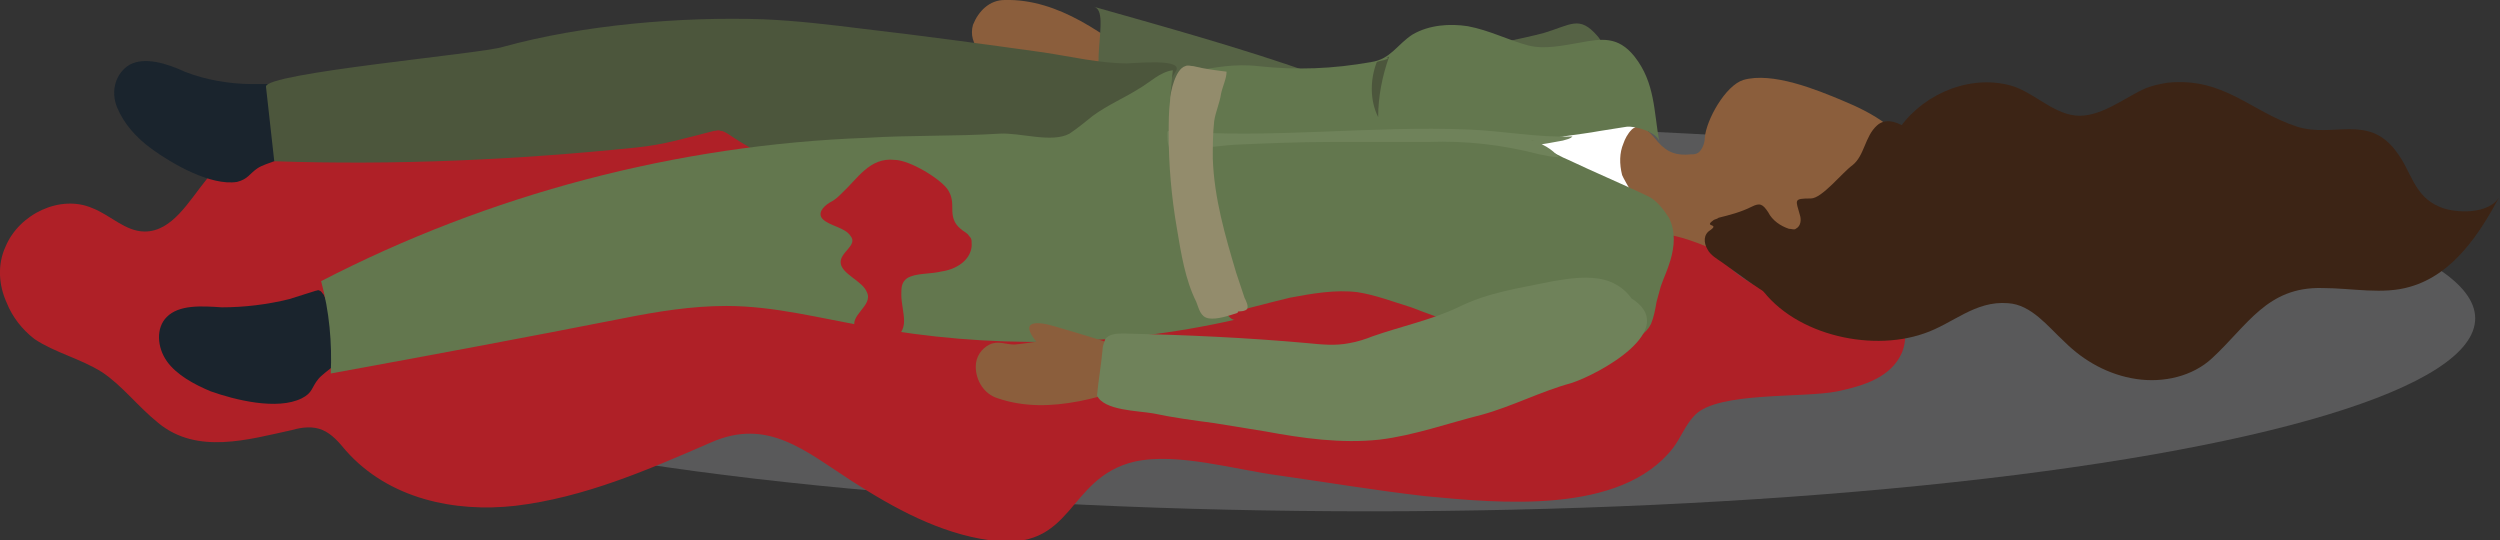 <?xml version="1.0" encoding="utf-8"?>
<!-- Generator: Adobe Illustrator 19.1.0, SVG Export Plug-In . SVG Version: 6.00 Build 0)  -->
<svg version="1.1" id="Layer_1" xmlns="http://www.w3.org/2000/svg" xmlns:xlink="http://www.w3.org/1999/xlink" x="0px" y="0px"
	 viewBox="0 0 181.4 39.2" enable-background="new 0 0 181.4 39.2" xml:space="preserve">
<rect x="0" y="0" width="181.4" height="39.2" fill="#333333" stroke="none"/>
<g>
	<defs>
		<rect id="SVGID_17_" x="-271" y="-293.9" width="233.8" height="493.7"/>
	</defs>
	<clipPath id="SVGID_2_">
		<use xlink:href="#SVGID_17_"  overflow="visible"/>
	</clipPath>
	<use xlink:href="#SVGID_17_"  overflow="visible" fill="none" stroke="#BCBEC0" stroke-miterlimit="10"/>
</g>
<g>
	<defs>
		<rect id="SVGID_28_" x="-69.2" y="-865.4" width="233.8" height="493.7"/>
	</defs>
	<clipPath id="SVGID_4_">
		<use xlink:href="#SVGID_28_"  overflow="visible"/>
	</clipPath>
	<g clip-path="url(#SVGID_4_)">
		<polygon fill="#C3D7DC" points="132.7,151.6 -70.1,151.6 -69.9,-502.5 -61,-509 -40.2,-527.3 165,-527.3 165.4,125.7 		"/>
		<g>
			<path fill="#0F2849" d="M1,29.4l-0.1-1.2h1.1L2,29.4v6.5H1V29.4z"/>
			<path fill="#0F2849" d="M3.4,29.4l-0.1-1.2h1.1l0.1,1.2v4.5H3.4V29.4z"/>
			<path fill="#0F2849" d="M9.8,28.7c0.3,0.3,0.4,0.8,0.4,1.5v3.6H9.2v-3.7c0-0.7-0.3-1.1-0.9-1.1H6.7v4.8H5.7v-5.2v-0.4h2.9
				C9.1,28.2,9.5,28.3,9.8,28.7z"/>
			<path fill="#0F2849" d="M11.3,28.2h1.1l0.5,4.8c1.5-0.2,2.3-1,2.2-2.4v-0.3c0-0.4-0.1-0.7-0.3-0.9S14.4,29,14,29l-0.5,0l0.1-0.8
				l0.6,0c0.6,0,1.1,0.2,1.4,0.6s0.6,0.8,0.6,1.4l0,0.3c0,1.2-0.3,2-1.1,2.6c-0.8,0.6-1.8,0.9-3.2,0.9L11.3,28.2z"/>
			<path fill="#0F2849" d="M21.5,33v0.8h-1.8H17V33h2.8v-3c0-0.4-0.1-0.6-0.2-0.8c-0.2-0.2-0.4-0.2-0.7-0.2H17v-0.8h2.1
				c0.5,0,1,0.2,1.3,0.5c0.3,0.3,0.5,0.8,0.5,1.4V33H21.5z"/>
			<path fill="#0F2849" d="M26.4,28.2v0.9l-1.9,4.7h-1.1l1.9-4.8h-3v-2.4h1v1.5H26.4z"/>
			<path fill="#0F2849" d="M29.3,31.1l0.2-0.7h0.9v3.4h-1.1V31.1z M32.7,30c0-0.4-0.1-0.6-0.2-0.8c-0.2-0.2-0.4-0.2-0.7-0.2h-2.5
				v-0.8h2.7c0.5,0,0.9,0.2,1.3,0.5c0.3,0.3,0.4,0.8,0.4,1.4v3.8h-1.1V30z"/>
			<path fill="#0F2849" d="M36.8,33.8l-0.2-1.2c-0.2,0.3-0.4,0.6-0.7,0.8s-0.6,0.4-1,0.5l-0.4-0.8c0.5-0.2,0.8-0.4,1.2-0.6
				c0.3-0.2,0.6-0.5,0.7-0.9v-1.8c0-0.3,0-0.5-0.1-0.6c-0.1-0.1-0.2-0.2-0.4-0.2l-0.6-0.1l0.1-0.8l1,0.1c0.4,0.1,0.7,0.2,0.9,0.5
				c0.2,0.2,0.3,0.6,0.3,1.1v1.9l0.3,2.1H36.8z"/>
			<path fill="#0F2849" d="M42.7,33.8l-2.1-3.2l-1,3.2h-1l1.1-3.4l0.3-0.7L39,28.2h1.1l0.8,1.4l0.8,1.3l0.3-0.9l0.5-1.7h1l-1.2,3.5
				l1.4,2.1H42.7z"/>
			<path fill="#0F2849" d="M47,30.2c0-0.5,0.1-0.9,0.3-1.2h-2.7v-0.8h4.5V29h-0.8c-0.1,0.3-0.2,0.7-0.2,1.2v3.6H47V30.2z"/>
			<path fill="#0F2849" d="M55.9,33.8l-2.1-3.2l-1,3.2h-1l1.1-3.4l0.3-0.7l-0.9-1.5h1.1l0.8,1.4l0.8,1.3l0.3-0.9l0.5-1.7h1l-1.2,3.5
				l1.4,2.1H55.9z"/>
			<path fill="#0F2849" d="M61.9,28.2v0.9L60,33.8h-1.1l1.9-4.8h-3v-2.4h1v1.5H61.9z"/>
			<path fill="#0F2849" d="M66.7,28.2v0.9l-1.9,4.7h-1.1l1.9-4.8h-3v-2.4h1v1.5H66.7z"/>
			<path fill="#0F2849" d="M74.1,28.2c0,1.3-0.1,2.4-0.2,3s-0.4,1.2-0.8,1.7c-0.4,0.4-1,0.7-1.9,0.9l-1.9,0.4l-0.1-0.8L71,33
				l-1.2-4.8h1.1l1.1,4.5c0.4-0.2,0.6-0.4,0.8-0.7c0.2-0.3,0.3-0.7,0.3-1.2c0-0.5,0.1-1.2,0.1-2.2v-0.4H74.1z"/>
			<path fill="#0F2849" d="M75.3,29.4l-0.1-1.2h1.1l0.1,1.2v4.5h-1.1V29.4z"/>
			<path fill="#0F2849" d="M80.5,31.4l1.4,2.4h-1.1h-3.4V33h3l-2.8-4.8h1.1l1.3,2.2l0.9-2.2h1.1L80.5,31.4z"/>
			<path fill="#0F2849" d="M83,33h1.8c0.5,0,0.8-0.1,1.1-0.4c0.3-0.3,0.4-0.7,0.4-1.3v-0.7c0-0.5-0.1-0.9-0.3-1.2
				c-0.2-0.3-0.5-0.4-1-0.4h-0.9l-0.2,1c0,0.2,0,0.3,0,0.4c0,0.2,0.1,0.4,0.2,0.5c0.1,0.1,0.3,0.2,0.6,0.2l-0.2,0.7
				c-0.5,0-0.9-0.2-1.1-0.4c-0.2-0.2-0.4-0.5-0.4-1c0-0.2,0-0.4,0.1-0.5l0.4-1.7h1.9c0.7,0,1.2,0.2,1.6,0.7c0.4,0.4,0.6,1.1,0.6,1.9
				v0.6c0,0.8-0.2,1.5-0.6,1.9c-0.4,0.4-1,0.6-1.7,0.6h-2V33z"/>
			<path fill="#0F2849" d="M94.3,28.2v0.9l-1.9,4.7h-1.1l1.9-4.8h-3v-2.4h1v1.5H94.3z"/>
			<path fill="#0F2849" d="M99.8,28.2c0,1.3-0.1,2.4-0.2,3s-0.4,1.2-0.8,1.7c-0.4,0.4-1,0.7-1.9,0.9l-1.9,0.4l-0.1-0.8l1.7-0.3
				l-1.2-4.8h1.1l1.1,4.5c0.4-0.2,0.6-0.4,0.8-0.7c0.2-0.3,0.3-0.7,0.3-1.2c0-0.5,0.1-1.2,0.1-2.2v-0.4H99.8z"/>
			<path fill="#0F2849" d="M102.4,33.2c0.4,0,0.6-0.1,0.8-0.3c0.1-0.2,0.2-0.4,0.2-0.8v-3.9h2.7c0.5,0,1,0.2,1.3,0.5
				c0.3,0.3,0.5,0.8,0.5,1.4v3.8h-1.1V30c0-0.4-0.1-0.6-0.2-0.8c-0.2-0.2-0.4-0.2-0.7-0.2h-1.4v3c0,0.7-0.2,1.1-0.5,1.4
				s-0.8,0.5-1.5,0.5L102.4,33.2z"/>
			<path fill="#0F2849" d="M109.1,29.4l-0.1-1.2h1.1l0.1,1.2v4.5h-1.1V29.4z"/>
			<path fill="#0F2849" d="M113.9,30c0-0.4-0.1-0.6-0.2-0.8c-0.2-0.2-0.4-0.2-0.7-0.2h-1.9v-0.8h2.1c0.5,0,0.9,0.2,1.3,0.5
				c0.3,0.3,0.4,0.8,0.4,1.4v3.8h-1.1V30z"/>
			<path fill="#0F2849" d="M120.6,28.2c0,1.3-0.1,2.4-0.2,3s-0.4,1.2-0.8,1.7c-0.4,0.4-1,0.7-1.9,0.9l-1.9,0.4l-0.2-0.8l1.7-0.3
				l-1.2-4.8h1.1l1.1,4.5c0.4-0.2,0.6-0.4,0.8-0.7c0.2-0.3,0.3-0.7,0.3-1.2c0-0.5,0.1-1.2,0.1-2.2v-0.4H120.6z"/>
			<path fill="#0F2849" d="M121.3,33.2c0.4,0,0.6-0.1,0.8-0.3c0.1-0.2,0.2-0.4,0.2-0.8v-3.9h2.7c0.5,0,1,0.2,1.3,0.5
				s0.5,0.8,0.5,1.4v3.8h-1.1V30c0-0.4-0.1-0.6-0.2-0.8c-0.2-0.2-0.4-0.2-0.7-0.2h-1.4v3c0,0.7-0.2,1.1-0.5,1.4s-0.8,0.5-1.5,0.5
				L121.3,33.2z"/>
			<path fill="#0F2849" d="M131.6,33.1c-0.7,0.5-1.8,0.8-3.1,0.8l-0.6-4.9l-0.1-0.8h2.9c0.6,0,1.1,0.2,1.4,0.6
				c0.3,0.4,0.5,0.9,0.5,1.5l0,0.3C132.7,31.7,132.3,32.5,131.6,33.1z M131.1,32.3c0.4-0.4,0.5-0.9,0.5-1.8v-0.3
				c0-0.4-0.1-0.7-0.3-0.9c-0.2-0.2-0.4-0.3-0.8-0.3h-1.6l0.4,3.9C130.1,32.9,130.7,32.7,131.1,32.3z"/>
			<path fill="#0F2849" d="M133.7,31.1l0.2-0.7h0.9v3.4h-1.1V31.1z M137.1,30c0-0.4-0.1-0.6-0.2-0.8c-0.2-0.2-0.4-0.2-0.7-0.2h-2.5
				v-0.8h2.7c0.5,0,0.9,0.2,1.3,0.5c0.3,0.3,0.4,0.8,0.4,1.4v3.8h-1.1V30z"/>
		</g>
		<g>
			<path fill="#0F2849" d="M1,29.4l-0.1-1.2h1.1L2,29.4v6.5H1V29.4z"/>
			<path fill="#0F2849" d="M3.4,29.4l-0.1-1.2h1.1l0.1,1.2v4.5H3.4V29.4z"/>
			<path fill="#0F2849" d="M9.8,28.7c0.3,0.3,0.4,0.8,0.4,1.5v3.6H9.2v-3.7c0-0.7-0.3-1.1-0.9-1.1H6.7v4.8H5.7v-5.2v-0.4h2.9
				C9.1,28.2,9.5,28.3,9.8,28.7z"/>
			<path fill="#0F2849" d="M11.3,28.2h1.1l0.5,4.8c1.5-0.2,2.3-1,2.2-2.4v-0.3c0-0.4-0.1-0.7-0.3-0.9S14.4,29,14,29l-0.5,0l0.1-0.8
				l0.6,0c0.6,0,1.1,0.2,1.4,0.6s0.6,0.8,0.6,1.4l0,0.3c0,1.2-0.3,2-1.1,2.6c-0.8,0.6-1.8,0.9-3.2,0.9L11.3,28.2z"/>
			<path fill="#0F2849" d="M21.5,33v0.8h-1.8H17V33h2.8v-3c0-0.4-0.1-0.6-0.2-0.8c-0.2-0.2-0.4-0.2-0.7-0.2H17v-0.8h2.1
				c0.5,0,1,0.2,1.3,0.5c0.3,0.3,0.5,0.8,0.5,1.4V33H21.5z"/>
			<path fill="#0F2849" d="M26.4,28.2v0.9l-1.9,4.7h-1.1l1.9-4.8h-3v-2.4h1v1.5H26.4z"/>
			<path fill="#0F2849" d="M29.3,31.1l0.2-0.7h0.9v3.4h-1.1V31.1z M32.7,30c0-0.4-0.1-0.6-0.2-0.8c-0.2-0.2-0.4-0.2-0.7-0.2h-2.5
				v-0.8h2.7c0.5,0,0.9,0.2,1.3,0.5c0.3,0.3,0.4,0.8,0.4,1.4v3.8h-1.1V30z"/>
			<path fill="#0F2849" d="M36.8,33.8l-0.2-1.2c-0.2,0.3-0.4,0.6-0.7,0.8s-0.6,0.4-1,0.5l-0.4-0.8c0.5-0.2,0.8-0.4,1.2-0.6
				c0.3-0.2,0.6-0.5,0.7-0.9v-1.8c0-0.3,0-0.5-0.1-0.6c-0.1-0.1-0.2-0.2-0.4-0.2l-0.6-0.1l0.1-0.8l1,0.1c0.4,0.1,0.7,0.2,0.9,0.5
				c0.2,0.2,0.3,0.6,0.3,1.1v1.9l0.3,2.1H36.8z"/>
			<path fill="#0F2849" d="M42.7,33.8l-2.1-3.2l-1,3.2h-1l1.1-3.4l0.3-0.7L39,28.2h1.1l0.8,1.4l0.8,1.3l0.3-0.9l0.5-1.7h1l-1.2,3.5
				l1.4,2.1H42.7z"/>
			<path fill="#0F2849" d="M47,30.2c0-0.5,0.1-0.9,0.3-1.2h-2.7v-0.8h4.5V29h-0.8c-0.1,0.3-0.2,0.7-0.2,1.2v3.6H47V30.2z"/>
			<path fill="#0F2849" d="M55.9,33.8l-2.1-3.2l-1,3.2h-1l1.1-3.4l0.3-0.7l-0.9-1.5h1.1l0.8,1.4l0.8,1.3l0.3-0.9l0.5-1.7h1l-1.2,3.5
				l1.4,2.1H55.9z"/>
			<path fill="#0F2849" d="M61.9,28.2v0.9L60,33.8h-1.1l1.9-4.8h-3v-2.4h1v1.5H61.9z"/>
			<path fill="#0F2849" d="M66.7,28.2v0.9l-1.9,4.7h-1.1l1.9-4.8h-3v-2.4h1v1.5H66.7z"/>
			<path fill="#0F2849" d="M74.1,28.2c0,1.3-0.1,2.4-0.2,3s-0.4,1.2-0.8,1.7c-0.4,0.4-1,0.7-1.9,0.9l-1.9,0.4l-0.1-0.8L71,33
				l-1.2-4.8h1.1l1.1,4.5c0.4-0.2,0.6-0.4,0.8-0.7c0.2-0.3,0.3-0.7,0.3-1.2c0-0.5,0.1-1.2,0.1-2.2v-0.4H74.1z"/>
			<path fill="#0F2849" d="M75.3,29.4l-0.1-1.2h1.1l0.1,1.2v4.5h-1.1V29.4z"/>
			<path fill="#0F2849" d="M80.5,31.4l1.4,2.4h-1.1h-3.4V33h3l-2.8-4.8h1.1l1.3,2.2l0.9-2.2h1.1L80.5,31.4z"/>
			<path fill="#0F2849" d="M83,33h1.8c0.5,0,0.8-0.1,1.1-0.4c0.3-0.3,0.4-0.7,0.4-1.3v-0.7c0-0.5-0.1-0.9-0.3-1.2
				c-0.2-0.3-0.5-0.4-1-0.4h-0.9l-0.2,1c0,0.2,0,0.3,0,0.4c0,0.2,0.1,0.4,0.2,0.5c0.1,0.1,0.3,0.2,0.6,0.2l-0.2,0.7
				c-0.5,0-0.9-0.2-1.1-0.4c-0.2-0.2-0.4-0.5-0.4-1c0-0.2,0-0.4,0.1-0.5l0.4-1.7h1.9c0.7,0,1.2,0.2,1.6,0.7c0.4,0.4,0.6,1.1,0.6,1.9
				v0.6c0,0.8-0.2,1.5-0.6,1.9c-0.4,0.4-1,0.6-1.7,0.6h-2V33z"/>
			<path fill="#0F2849" d="M94.3,28.2v0.9l-1.9,4.7h-1.1l1.9-4.8h-3v-2.4h1v1.5H94.3z"/>
			<path fill="#0F2849" d="M99.8,28.2c0,1.3-0.1,2.4-0.2,3s-0.4,1.2-0.8,1.7c-0.4,0.4-1,0.7-1.9,0.9l-1.9,0.4l-0.1-0.8l1.7-0.3
				l-1.2-4.8h1.1l1.1,4.5c0.4-0.2,0.6-0.4,0.8-0.7c0.2-0.3,0.3-0.7,0.3-1.2c0-0.5,0.1-1.2,0.1-2.2v-0.4H99.8z"/>
			<path fill="#0F2849" d="M102.4,33.2c0.4,0,0.6-0.1,0.8-0.3c0.1-0.2,0.2-0.4,0.2-0.8v-3.9h2.7c0.5,0,1,0.2,1.3,0.5
				c0.3,0.3,0.5,0.8,0.5,1.4v3.8h-1.1V30c0-0.4-0.1-0.6-0.2-0.8c-0.2-0.2-0.4-0.2-0.7-0.2h-1.4v3c0,0.7-0.2,1.1-0.5,1.4
				s-0.8,0.5-1.5,0.5L102.4,33.2z"/>
			<path fill="#0F2849" d="M109.1,29.4l-0.1-1.2h1.1l0.1,1.2v4.5h-1.1V29.4z"/>
			<path fill="#0F2849" d="M113.9,30c0-0.4-0.1-0.6-0.2-0.8c-0.2-0.2-0.4-0.2-0.7-0.2h-1.9v-0.8h2.1c0.5,0,0.9,0.2,1.3,0.5
				c0.3,0.3,0.4,0.8,0.4,1.4v3.8h-1.1V30z"/>
			<path fill="#0F2849" d="M120.6,28.2c0,1.3-0.1,2.4-0.2,3s-0.4,1.2-0.8,1.7c-0.4,0.4-1,0.7-1.9,0.9l-1.9,0.4l-0.2-0.8l1.7-0.3
				l-1.2-4.8h1.1l1.1,4.5c0.4-0.2,0.6-0.4,0.8-0.7c0.2-0.3,0.3-0.7,0.3-1.2c0-0.5,0.1-1.2,0.1-2.2v-0.4H120.6z"/>
			<path fill="#0F2849" d="M121.3,33.2c0.4,0,0.6-0.1,0.8-0.3c0.1-0.2,0.2-0.4,0.2-0.8v-3.9h2.7c0.5,0,1,0.2,1.3,0.5
				s0.5,0.8,0.5,1.4v3.8h-1.1V30c0-0.4-0.1-0.6-0.2-0.8c-0.2-0.2-0.4-0.2-0.7-0.2h-1.4v3c0,0.7-0.2,1.1-0.5,1.4s-0.8,0.5-1.5,0.5
				L121.3,33.2z"/>
			<path fill="#0F2849" d="M131.6,33.1c-0.7,0.5-1.8,0.8-3.1,0.8l-0.6-4.9l-0.1-0.8h2.9c0.6,0,1.1,0.2,1.4,0.6
				c0.3,0.4,0.5,0.9,0.5,1.5l0,0.3C132.7,31.7,132.3,32.5,131.6,33.1z M131.1,32.3c0.4-0.4,0.5-0.9,0.5-1.8v-0.3
				c0-0.4-0.1-0.7-0.3-0.9c-0.2-0.2-0.4-0.3-0.8-0.3h-1.6l0.4,3.9C130.1,32.9,130.7,32.7,131.1,32.3z"/>
			<path fill="#0F2849" d="M133.7,31.1l0.2-0.7h0.9v3.4h-1.1V31.1z M137.1,30c0-0.4-0.1-0.6-0.2-0.8c-0.2-0.2-0.4-0.2-0.7-0.2h-2.5
				v-0.8h2.7c0.5,0,0.9,0.2,1.3,0.5c0.3,0.3,0.4,0.8,0.4,1.4v3.8h-1.1V30z"/>
		</g>
		<g>
			<path fill="#0F2849" d="M1,29.4l-0.1-1.2h1.1L2,29.4v6.5H1V29.4z"/>
			<path fill="#0F2849" d="M3.4,29.4l-0.1-1.2h1.1l0.1,1.2v4.5H3.4V29.4z"/>
			<path fill="#0F2849" d="M9.8,28.7c0.3,0.3,0.4,0.8,0.4,1.5v3.6H9.2v-3.7c0-0.7-0.3-1.1-0.9-1.1H6.7v4.8H5.7v-5.2v-0.4h2.9
				C9.1,28.2,9.5,28.3,9.8,28.7z"/>
			<path fill="#0F2849" d="M11.3,28.2h1.1l0.5,4.8c1.5-0.2,2.3-1,2.2-2.4v-0.3c0-0.4-0.1-0.7-0.3-0.9S14.4,29,14,29l-0.5,0l0.1-0.8
				l0.6,0c0.6,0,1.1,0.2,1.4,0.6s0.6,0.8,0.6,1.4l0,0.3c0,1.2-0.3,2-1.1,2.6c-0.8,0.6-1.8,0.9-3.2,0.9L11.3,28.2z"/>
			<path fill="#0F2849" d="M21.5,33v0.8h-1.8H17V33h2.8v-3c0-0.4-0.1-0.6-0.2-0.8c-0.2-0.2-0.4-0.2-0.7-0.2H17v-0.8h2.1
				c0.5,0,1,0.2,1.3,0.5c0.3,0.3,0.5,0.8,0.5,1.4V33H21.5z"/>
			<path fill="#0F2849" d="M26.4,28.2v0.9l-1.9,4.7h-1.1l1.9-4.8h-3v-2.4h1v1.5H26.4z"/>
			<path fill="#0F2849" d="M29.3,31.1l0.2-0.7h0.9v3.4h-1.1V31.1z M32.7,30c0-0.4-0.1-0.6-0.2-0.8c-0.2-0.2-0.4-0.2-0.7-0.2h-2.5
				v-0.8h2.7c0.5,0,0.9,0.2,1.3,0.5c0.3,0.3,0.4,0.8,0.4,1.4v3.8h-1.1V30z"/>
			<path fill="#0F2849" d="M36.8,33.8l-0.2-1.2c-0.2,0.3-0.4,0.6-0.7,0.8s-0.6,0.4-1,0.5l-0.4-0.8c0.5-0.2,0.8-0.4,1.2-0.6
				c0.3-0.2,0.6-0.5,0.7-0.9v-1.8c0-0.3,0-0.5-0.1-0.6c-0.1-0.1-0.2-0.2-0.4-0.2l-0.6-0.1l0.1-0.8l1,0.1c0.4,0.1,0.7,0.2,0.9,0.5
				c0.2,0.2,0.3,0.6,0.3,1.1v1.9l0.3,2.1H36.8z"/>
			<path fill="#0F2849" d="M42.7,33.8l-2.1-3.2l-1,3.2h-1l1.1-3.4l0.3-0.7L39,28.2h1.1l0.8,1.4l0.8,1.3l0.3-0.9l0.5-1.7h1l-1.2,3.5
				l1.4,2.1H42.7z"/>
			<path fill="#0F2849" d="M47,30.2c0-0.5,0.1-0.9,0.3-1.2h-2.7v-0.8h4.5V29h-0.8c-0.1,0.3-0.2,0.7-0.2,1.2v3.6H47V30.2z"/>
			<path fill="#0F2849" d="M55.9,33.8l-2.1-3.2l-1,3.2h-1l1.1-3.4l0.3-0.7l-0.9-1.5h1.1l0.8,1.4l0.8,1.3l0.3-0.9l0.5-1.7h1l-1.2,3.5
				l1.4,2.1H55.9z"/>
			<path fill="#0F2849" d="M61.9,28.2v0.9L60,33.8h-1.1l1.9-4.8h-3v-2.4h1v1.5H61.9z"/>
			<path fill="#0F2849" d="M66.7,28.2v0.9l-1.9,4.7h-1.1l1.9-4.8h-3v-2.4h1v1.5H66.7z"/>
			<path fill="#0F2849" d="M74.1,28.2c0,1.3-0.1,2.4-0.2,3s-0.4,1.2-0.8,1.7c-0.4,0.4-1,0.7-1.9,0.9l-1.9,0.4l-0.1-0.8L71,33
				l-1.2-4.8h1.1l1.1,4.5c0.4-0.2,0.6-0.4,0.8-0.7c0.2-0.3,0.3-0.7,0.3-1.2c0-0.5,0.1-1.2,0.1-2.2v-0.4H74.1z"/>
			<path fill="#0F2849" d="M75.3,29.4l-0.1-1.2h1.1l0.1,1.2v4.5h-1.1V29.4z"/>
			<path fill="#0F2849" d="M80.5,31.4l1.4,2.4h-1.1h-3.4V33h3l-2.8-4.8h1.1l1.3,2.2l0.9-2.2h1.1L80.5,31.4z"/>
			<path fill="#0F2849" d="M83,33h1.8c0.5,0,0.8-0.1,1.1-0.4c0.3-0.3,0.4-0.7,0.4-1.3v-0.7c0-0.5-0.1-0.9-0.3-1.2
				c-0.2-0.3-0.5-0.4-1-0.4h-0.9l-0.2,1c0,0.2,0,0.3,0,0.4c0,0.2,0.1,0.4,0.2,0.5c0.1,0.1,0.3,0.2,0.6,0.2l-0.2,0.7
				c-0.5,0-0.9-0.2-1.1-0.4c-0.2-0.2-0.4-0.5-0.4-1c0-0.2,0-0.4,0.1-0.5l0.4-1.7h1.9c0.7,0,1.2,0.2,1.6,0.7c0.4,0.4,0.6,1.1,0.6,1.9
				v0.6c0,0.8-0.2,1.5-0.6,1.9c-0.4,0.4-1,0.6-1.7,0.6h-2V33z"/>
			<path fill="#0F2849" d="M94.3,28.2v0.9l-1.9,4.7h-1.1l1.9-4.8h-3v-2.4h1v1.5H94.3z"/>
			<path fill="#0F2849" d="M99.8,28.2c0,1.3-0.1,2.4-0.2,3s-0.4,1.2-0.8,1.7c-0.4,0.4-1,0.7-1.9,0.9l-1.9,0.4l-0.1-0.8l1.7-0.3
				l-1.2-4.8h1.1l1.1,4.5c0.4-0.2,0.6-0.4,0.8-0.7c0.2-0.3,0.3-0.7,0.3-1.2c0-0.5,0.1-1.2,0.1-2.2v-0.4H99.8z"/>
			<path fill="#0F2849" d="M102.4,33.2c0.4,0,0.6-0.1,0.8-0.3c0.1-0.2,0.2-0.4,0.2-0.8v-3.9h2.7c0.5,0,1,0.2,1.3,0.5
				c0.3,0.3,0.5,0.8,0.5,1.4v3.8h-1.1V30c0-0.4-0.1-0.6-0.2-0.8c-0.2-0.2-0.4-0.2-0.7-0.2h-1.4v3c0,0.7-0.2,1.1-0.5,1.4
				s-0.8,0.5-1.5,0.5L102.4,33.2z"/>
			<path fill="#0F2849" d="M109.1,29.4l-0.1-1.2h1.1l0.1,1.2v4.5h-1.1V29.4z"/>
			<path fill="#0F2849" d="M113.9,30c0-0.4-0.1-0.6-0.2-0.8c-0.2-0.2-0.4-0.2-0.7-0.2h-1.9v-0.8h2.1c0.5,0,0.9,0.2,1.3,0.5
				c0.3,0.3,0.4,0.8,0.4,1.4v3.8h-1.1V30z"/>
			<path fill="#0F2849" d="M120.6,28.2c0,1.3-0.1,2.4-0.2,3s-0.4,1.2-0.8,1.7c-0.4,0.4-1,0.7-1.9,0.9l-1.9,0.4l-0.2-0.8l1.7-0.3
				l-1.2-4.8h1.1l1.1,4.5c0.4-0.2,0.6-0.4,0.8-0.7c0.2-0.3,0.3-0.7,0.3-1.2c0-0.5,0.1-1.2,0.1-2.2v-0.4H120.6z"/>
			<path fill="#0F2849" d="M121.3,33.2c0.4,0,0.6-0.1,0.8-0.3c0.1-0.2,0.2-0.4,0.2-0.8v-3.9h2.7c0.5,0,1,0.2,1.3,0.5
				s0.5,0.8,0.5,1.4v3.8h-1.1V30c0-0.4-0.1-0.6-0.2-0.8c-0.2-0.2-0.4-0.2-0.7-0.2h-1.4v3c0,0.7-0.2,1.1-0.5,1.4s-0.8,0.5-1.5,0.5
				L121.3,33.2z"/>
			<path fill="#0F2849" d="M131.6,33.1c-0.7,0.5-1.8,0.8-3.1,0.8l-0.6-4.9l-0.1-0.8h2.9c0.6,0,1.1,0.2,1.4,0.6
				c0.3,0.4,0.5,0.9,0.5,1.5l0,0.3C132.7,31.7,132.3,32.5,131.6,33.1z M131.1,32.3c0.4-0.4,0.5-0.9,0.5-1.8v-0.3
				c0-0.4-0.1-0.7-0.3-0.9c-0.2-0.2-0.4-0.3-0.8-0.3h-1.6l0.4,3.9C130.1,32.9,130.7,32.7,131.1,32.3z"/>
			<path fill="#0F2849" d="M133.7,31.1l0.2-0.7h0.9v3.4h-1.1V31.1z M137.1,30c0-0.4-0.1-0.6-0.2-0.8c-0.2-0.2-0.4-0.2-0.7-0.2h-2.5
				v-0.8h2.7c0.5,0,0.9,0.2,1.3,0.5c0.3,0.3,0.4,0.8,0.4,1.4v3.8h-1.1V30z"/>
		</g>
		<g>
			<path fill="#0F2849" d="M1,29.4l-0.1-1.2h1.1L2,29.4v6.5H1V29.4z"/>
			<path fill="#0F2849" d="M3.4,29.4l-0.1-1.2h1.1l0.1,1.2v4.5H3.4V29.4z"/>
			<path fill="#0F2849" d="M9.8,28.7c0.3,0.3,0.4,0.8,0.4,1.5v3.6H9.2v-3.7c0-0.7-0.3-1.1-0.9-1.1H6.7v4.8H5.7v-5.2v-0.4h2.9
				C9.1,28.2,9.5,28.3,9.8,28.7z"/>
			<path fill="#0F2849" d="M11.3,28.2h1.1l0.5,4.8c1.5-0.2,2.3-1,2.2-2.4v-0.3c0-0.4-0.1-0.7-0.3-0.9S14.4,29,14,29l-0.5,0l0.1-0.8
				l0.6,0c0.6,0,1.1,0.2,1.4,0.6s0.6,0.8,0.6,1.4l0,0.3c0,1.2-0.3,2-1.1,2.6c-0.8,0.6-1.8,0.9-3.2,0.9L11.3,28.2z"/>
			<path fill="#0F2849" d="M21.5,33v0.8h-1.8H17V33h2.8v-3c0-0.4-0.1-0.6-0.2-0.8c-0.2-0.2-0.4-0.2-0.7-0.2H17v-0.8h2.1
				c0.5,0,1,0.2,1.3,0.5c0.3,0.3,0.5,0.8,0.5,1.4V33H21.5z"/>
			<path fill="#0F2849" d="M26.4,28.2v0.9l-1.9,4.7h-1.1l1.9-4.8h-3v-2.4h1v1.5H26.4z"/>
			<path fill="#0F2849" d="M29.3,31.1l0.2-0.7h0.9v3.4h-1.1V31.1z M32.7,30c0-0.4-0.1-0.6-0.2-0.8c-0.2-0.2-0.4-0.2-0.7-0.2h-2.5
				v-0.8h2.7c0.5,0,0.9,0.2,1.3,0.5c0.3,0.3,0.4,0.8,0.4,1.4v3.8h-1.1V30z"/>
			<path fill="#0F2849" d="M36.8,33.8l-0.2-1.2c-0.2,0.3-0.4,0.6-0.7,0.8s-0.6,0.4-1,0.5l-0.4-0.8c0.5-0.2,0.8-0.4,1.2-0.6
				c0.3-0.2,0.6-0.5,0.7-0.9v-1.8c0-0.3,0-0.5-0.1-0.6c-0.1-0.1-0.2-0.2-0.4-0.2l-0.6-0.1l0.1-0.8l1,0.1c0.4,0.1,0.7,0.2,0.9,0.5
				c0.2,0.2,0.3,0.6,0.3,1.1v1.9l0.3,2.1H36.8z"/>
			<path fill="#0F2849" d="M42.7,33.8l-2.1-3.2l-1,3.2h-1l1.1-3.4l0.3-0.7L39,28.2h1.1l0.8,1.4l0.8,1.3l0.3-0.9l0.5-1.7h1l-1.2,3.5
				l1.4,2.1H42.7z"/>
			<path fill="#0F2849" d="M47,30.2c0-0.5,0.1-0.9,0.3-1.2h-2.7v-0.8h4.5V29h-0.8c-0.1,0.3-0.2,0.7-0.2,1.2v3.6H47V30.2z"/>
			<path fill="#0F2849" d="M55.9,33.8l-2.1-3.2l-1,3.2h-1l1.1-3.4l0.3-0.7l-0.9-1.5h1.1l0.8,1.4l0.8,1.3l0.3-0.9l0.5-1.7h1l-1.2,3.5
				l1.4,2.1H55.9z"/>
			<path fill="#0F2849" d="M61.9,28.2v0.9L60,33.8h-1.1l1.9-4.8h-3v-2.4h1v1.5H61.9z"/>
			<path fill="#0F2849" d="M66.7,28.2v0.9l-1.9,4.7h-1.1l1.9-4.8h-3v-2.4h1v1.5H66.7z"/>
			<path fill="#0F2849" d="M74.1,28.2c0,1.3-0.1,2.4-0.2,3s-0.4,1.2-0.8,1.7c-0.4,0.4-1,0.7-1.9,0.9l-1.9,0.4l-0.1-0.8L71,33
				l-1.2-4.8h1.1l1.1,4.5c0.4-0.2,0.6-0.4,0.8-0.7c0.2-0.3,0.3-0.7,0.3-1.2c0-0.5,0.1-1.2,0.1-2.2v-0.4H74.1z"/>
			<path fill="#0F2849" d="M75.3,29.4l-0.1-1.2h1.1l0.1,1.2v4.5h-1.1V29.4z"/>
			<path fill="#0F2849" d="M80.5,31.4l1.4,2.4h-1.1h-3.4V33h3l-2.8-4.8h1.1l1.3,2.2l0.9-2.2h1.1L80.5,31.4z"/>
			<path fill="#0F2849" d="M83,33h1.8c0.5,0,0.8-0.1,1.1-0.4c0.3-0.3,0.4-0.7,0.4-1.3v-0.7c0-0.5-0.1-0.9-0.3-1.2
				c-0.2-0.3-0.5-0.4-1-0.4h-0.9l-0.2,1c0,0.2,0,0.3,0,0.4c0,0.2,0.1,0.4,0.2,0.5c0.1,0.1,0.3,0.2,0.6,0.2l-0.2,0.7
				c-0.5,0-0.9-0.2-1.1-0.4c-0.2-0.2-0.4-0.5-0.4-1c0-0.2,0-0.4,0.1-0.5l0.4-1.7h1.9c0.7,0,1.2,0.2,1.6,0.7c0.4,0.4,0.6,1.1,0.6,1.9
				v0.6c0,0.8-0.2,1.5-0.6,1.9c-0.4,0.4-1,0.6-1.7,0.6h-2V33z"/>
			<path fill="#0F2849" d="M94.3,28.2v0.9l-1.9,4.7h-1.1l1.9-4.8h-3v-2.4h1v1.5H94.3z"/>
			<path fill="#0F2849" d="M99.8,28.2c0,1.3-0.1,2.4-0.2,3s-0.4,1.2-0.8,1.7c-0.4,0.4-1,0.7-1.9,0.9l-1.9,0.4l-0.1-0.8l1.7-0.3
				l-1.2-4.8h1.1l1.1,4.5c0.4-0.2,0.6-0.4,0.8-0.7c0.2-0.3,0.3-0.7,0.3-1.2c0-0.5,0.1-1.2,0.1-2.2v-0.4H99.8z"/>
			<path fill="#0F2849" d="M102.4,33.2c0.4,0,0.6-0.1,0.8-0.3c0.1-0.2,0.2-0.4,0.2-0.8v-3.9h2.7c0.5,0,1,0.2,1.3,0.5
				c0.3,0.3,0.5,0.8,0.5,1.4v3.8h-1.1V30c0-0.4-0.1-0.6-0.2-0.8c-0.2-0.2-0.4-0.2-0.7-0.2h-1.4v3c0,0.7-0.2,1.1-0.5,1.4
				s-0.8,0.5-1.5,0.5L102.4,33.2z"/>
			<path fill="#0F2849" d="M109.1,29.4l-0.1-1.2h1.1l0.1,1.2v4.5h-1.1V29.4z"/>
			<path fill="#0F2849" d="M113.9,30c0-0.4-0.1-0.6-0.2-0.8c-0.2-0.2-0.4-0.2-0.7-0.2h-1.9v-0.8h2.1c0.5,0,0.9,0.2,1.3,0.5
				c0.3,0.3,0.4,0.8,0.4,1.4v3.8h-1.1V30z"/>
			<path fill="#0F2849" d="M120.6,28.2c0,1.3-0.1,2.4-0.2,3s-0.4,1.2-0.8,1.7c-0.4,0.4-1,0.7-1.9,0.9l-1.9,0.4l-0.2-0.8l1.7-0.3
				l-1.2-4.8h1.1l1.1,4.5c0.4-0.2,0.6-0.4,0.8-0.7c0.2-0.3,0.3-0.7,0.3-1.2c0-0.5,0.1-1.2,0.1-2.2v-0.4H120.6z"/>
			<path fill="#0F2849" d="M121.3,33.2c0.4,0,0.6-0.1,0.8-0.3c0.1-0.2,0.2-0.4,0.2-0.8v-3.9h2.7c0.5,0,1,0.2,1.3,0.5
				s0.5,0.8,0.5,1.4v3.8h-1.1V30c0-0.4-0.1-0.6-0.2-0.8c-0.2-0.2-0.4-0.2-0.7-0.2h-1.4v3c0,0.7-0.2,1.1-0.5,1.4s-0.8,0.5-1.5,0.5
				L121.3,33.2z"/>
			<path fill="#0F2849" d="M131.6,33.1c-0.7,0.5-1.8,0.8-3.1,0.8l-0.6-4.9l-0.1-0.8h2.9c0.6,0,1.1,0.2,1.4,0.6
				c0.3,0.4,0.5,0.9,0.5,1.5l0,0.3C132.7,31.7,132.3,32.5,131.6,33.1z M131.1,32.3c0.4-0.4,0.5-0.9,0.5-1.8v-0.3
				c0-0.4-0.1-0.7-0.3-0.9c-0.2-0.2-0.4-0.3-0.8-0.3h-1.6l0.4,3.9C130.1,32.9,130.7,32.7,131.1,32.3z"/>
			<path fill="#0F2849" d="M133.7,31.1l0.2-0.7h0.9v3.4h-1.1V31.1z M137.1,30c0-0.4-0.1-0.6-0.2-0.8c-0.2-0.2-0.4-0.2-0.7-0.2h-2.5
				v-0.8h2.7c0.5,0,0.9,0.2,1.3,0.5c0.3,0.3,0.4,0.8,0.4,1.4v3.8h-1.1V30z"/>
		</g>
		<g>
			<path fill="#0F2849" d="M1,29.4l-0.1-1.2h1.1L2,29.4v6.5H1V29.4z"/>
			<path fill="#0F2849" d="M3.4,29.4l-0.1-1.2h1.1l0.1,1.2v4.5H3.4V29.4z"/>
			<path fill="#0F2849" d="M9.8,28.7c0.3,0.3,0.4,0.8,0.4,1.5v3.6H9.2v-3.7c0-0.7-0.3-1.1-0.9-1.1H6.7v4.8H5.7v-5.2v-0.4h2.9
				C9.1,28.2,9.5,28.3,9.8,28.7z"/>
			<path fill="#0F2849" d="M11.3,28.2h1.1l0.5,4.8c1.5-0.2,2.3-1,2.2-2.4v-0.3c0-0.4-0.1-0.7-0.3-0.9S14.4,29,14,29l-0.5,0l0.1-0.8
				l0.6,0c0.6,0,1.1,0.2,1.4,0.6s0.6,0.8,0.6,1.4l0,0.3c0,1.2-0.3,2-1.1,2.6c-0.8,0.6-1.8,0.9-3.2,0.9L11.3,28.2z"/>
			<path fill="#0F2849" d="M21.5,33v0.8h-1.8H17V33h2.8v-3c0-0.4-0.1-0.6-0.2-0.8c-0.2-0.2-0.4-0.2-0.7-0.2H17v-0.8h2.1
				c0.5,0,1,0.2,1.3,0.5c0.3,0.3,0.5,0.8,0.5,1.4V33H21.5z"/>
			<path fill="#0F2849" d="M26.4,28.2v0.9l-1.9,4.7h-1.1l1.9-4.8h-3v-2.4h1v1.5H26.4z"/>
			<path fill="#0F2849" d="M29.3,31.1l0.2-0.7h0.9v3.4h-1.1V31.1z M32.7,30c0-0.4-0.1-0.6-0.2-0.8c-0.2-0.2-0.4-0.2-0.7-0.2h-2.5
				v-0.8h2.7c0.5,0,0.9,0.2,1.3,0.5c0.3,0.3,0.4,0.8,0.4,1.4v3.8h-1.1V30z"/>
			<path fill="#0F2849" d="M36.8,33.8l-0.2-1.2c-0.2,0.3-0.4,0.6-0.7,0.8s-0.6,0.4-1,0.5l-0.4-0.8c0.5-0.2,0.8-0.4,1.2-0.6
				c0.3-0.2,0.6-0.5,0.7-0.9v-1.8c0-0.3,0-0.5-0.1-0.6c-0.1-0.1-0.2-0.2-0.4-0.2l-0.6-0.1l0.1-0.8l1,0.1c0.4,0.1,0.7,0.2,0.9,0.5
				c0.2,0.2,0.3,0.6,0.3,1.1v1.9l0.3,2.1H36.8z"/>
			<path fill="#0F2849" d="M42.7,33.8l-2.1-3.2l-1,3.2h-1l1.1-3.4l0.3-0.7L39,28.2h1.1l0.8,1.4l0.8,1.3l0.3-0.9l0.5-1.7h1l-1.2,3.5
				l1.4,2.1H42.7z"/>
			<path fill="#0F2849" d="M47,30.2c0-0.5,0.1-0.9,0.3-1.2h-2.7v-0.8h4.5V29h-0.8c-0.1,0.3-0.2,0.7-0.2,1.2v3.6H47V30.2z"/>
			<path fill="#0F2849" d="M55.9,33.8l-2.1-3.2l-1,3.2h-1l1.1-3.4l0.3-0.7l-0.9-1.5h1.1l0.8,1.4l0.8,1.3l0.3-0.9l0.5-1.7h1l-1.2,3.5
				l1.4,2.1H55.9z"/>
			<path fill="#0F2849" d="M61.9,28.2v0.9L60,33.8h-1.1l1.9-4.8h-3v-2.4h1v1.5H61.9z"/>
			<path fill="#0F2849" d="M66.7,28.2v0.9l-1.9,4.7h-1.1l1.9-4.8h-3v-2.4h1v1.5H66.7z"/>
			<path fill="#0F2849" d="M74.1,28.2c0,1.3-0.1,2.4-0.2,3s-0.4,1.2-0.8,1.7c-0.4,0.4-1,0.7-1.9,0.9l-1.9,0.4l-0.1-0.8L71,33
				l-1.2-4.8h1.1l1.1,4.5c0.4-0.2,0.6-0.4,0.8-0.7c0.2-0.3,0.3-0.7,0.3-1.2c0-0.5,0.1-1.2,0.1-2.2v-0.4H74.1z"/>
			<path fill="#0F2849" d="M75.3,29.4l-0.1-1.2h1.1l0.1,1.2v4.5h-1.1V29.4z"/>
			<path fill="#0F2849" d="M80.5,31.4l1.4,2.4h-1.1h-3.4V33h3l-2.8-4.8h1.1l1.3,2.2l0.9-2.2h1.1L80.5,31.4z"/>
			<path fill="#0F2849" d="M83,33h1.8c0.5,0,0.8-0.1,1.1-0.4c0.3-0.3,0.4-0.7,0.4-1.3v-0.7c0-0.5-0.1-0.9-0.3-1.2
				c-0.2-0.3-0.5-0.4-1-0.4h-0.9l-0.2,1c0,0.2,0,0.3,0,0.4c0,0.2,0.1,0.4,0.2,0.5c0.1,0.1,0.3,0.2,0.6,0.2l-0.2,0.7
				c-0.5,0-0.9-0.2-1.1-0.4c-0.2-0.2-0.4-0.5-0.4-1c0-0.2,0-0.4,0.1-0.5l0.4-1.7h1.9c0.7,0,1.2,0.2,1.6,0.7c0.4,0.4,0.6,1.1,0.6,1.9
				v0.6c0,0.8-0.2,1.5-0.6,1.9c-0.4,0.4-1,0.6-1.7,0.6h-2V33z"/>
			<path fill="#0F2849" d="M94.3,28.2v0.9l-1.9,4.7h-1.1l1.9-4.8h-3v-2.4h1v1.5H94.3z"/>
			<path fill="#0F2849" d="M99.8,28.2c0,1.3-0.1,2.4-0.2,3s-0.4,1.2-0.8,1.7c-0.4,0.4-1,0.7-1.9,0.9l-1.9,0.4l-0.1-0.8l1.7-0.3
				l-1.2-4.8h1.1l1.1,4.5c0.4-0.2,0.6-0.4,0.8-0.7c0.2-0.3,0.3-0.7,0.3-1.2c0-0.5,0.1-1.2,0.1-2.2v-0.4H99.8z"/>
			<path fill="#0F2849" d="M102.4,33.2c0.4,0,0.6-0.1,0.8-0.3c0.1-0.2,0.2-0.4,0.2-0.8v-3.9h2.7c0.5,0,1,0.2,1.3,0.5
				c0.3,0.3,0.5,0.8,0.5,1.4v3.8h-1.1V30c0-0.4-0.1-0.6-0.2-0.8c-0.2-0.2-0.4-0.2-0.7-0.2h-1.4v3c0,0.7-0.2,1.1-0.5,1.4
				s-0.8,0.5-1.5,0.5L102.4,33.2z"/>
			<path fill="#0F2849" d="M109.1,29.4l-0.1-1.2h1.1l0.1,1.2v4.5h-1.1V29.4z"/>
			<path fill="#0F2849" d="M113.9,30c0-0.4-0.1-0.6-0.2-0.8c-0.2-0.2-0.4-0.2-0.7-0.2h-1.9v-0.8h2.1c0.5,0,0.9,0.2,1.3,0.5
				c0.3,0.3,0.4,0.8,0.4,1.4v3.8h-1.1V30z"/>
			<path fill="#0F2849" d="M120.6,28.2c0,1.3-0.1,2.4-0.2,3s-0.4,1.2-0.8,1.7c-0.4,0.4-1,0.7-1.9,0.9l-1.9,0.4l-0.2-0.8l1.7-0.3
				l-1.2-4.8h1.1l1.1,4.5c0.4-0.2,0.6-0.4,0.8-0.7c0.2-0.3,0.3-0.7,0.3-1.2c0-0.5,0.1-1.2,0.1-2.2v-0.4H120.6z"/>
			<path fill="#0F2849" d="M121.3,33.2c0.4,0,0.6-0.1,0.8-0.3c0.1-0.2,0.2-0.4,0.2-0.8v-3.9h2.7c0.5,0,1,0.2,1.3,0.5
				s0.5,0.8,0.5,1.4v3.8h-1.1V30c0-0.4-0.1-0.6-0.2-0.8c-0.2-0.2-0.4-0.2-0.7-0.2h-1.4v3c0,0.7-0.2,1.1-0.5,1.4s-0.8,0.5-1.5,0.5
				L121.3,33.2z"/>
			<path fill="#0F2849" d="M131.6,33.1c-0.7,0.5-1.8,0.8-3.1,0.8l-0.6-4.9l-0.1-0.8h2.9c0.6,0,1.1,0.2,1.4,0.6
				c0.3,0.4,0.5,0.9,0.5,1.5l0,0.3C132.7,31.7,132.3,32.5,131.6,33.1z M131.1,32.3c0.4-0.4,0.5-0.9,0.5-1.8v-0.3
				c0-0.4-0.1-0.7-0.3-0.9c-0.2-0.2-0.4-0.3-0.8-0.3h-1.6l0.4,3.9C130.1,32.9,130.7,32.7,131.1,32.3z"/>
			<path fill="#0F2849" d="M133.7,31.1l0.2-0.7h0.9v3.4h-1.1V31.1z M137.1,30c0-0.4-0.1-0.6-0.2-0.8c-0.2-0.2-0.4-0.2-0.7-0.2h-2.5
				v-0.8h2.7c0.5,0,0.9,0.2,1.3,0.5c0.3,0.3,0.4,0.8,0.4,1.4v3.8h-1.1V30z"/>
		</g>
		<g>
			<g>
				<path fill="#0F2849" d="M106,8.5h2.4v1H106V8.5z"/>
				<path fill="#0F2849" d="M116,10.4v1.1h-2.1h-2.6v-1.1h2.6V7.6c0-0.5-0.2-0.7-0.7-0.7h-2V5.8h2.4c0.5,0,1,0.2,1.3,0.5
					s0.5,0.8,0.5,1.4v2.7H116z"/>
				<path fill="#0F2849" d="M116.9,7l-0.1-1.2h1.4l0.1,1.2v4.5h-1.4V7z"/>
				<path fill="#0F2849" d="M124.1,10.6c-0.8,0.7-2.1,1-3.8,1h-0.3l-0.8-5.8h1.4l0.3,2.5c0.3-0.1,0.4-0.3,0.5-0.6
					c0.1-0.3,0.1-0.7,0.1-1.2V5.8h1.4v0.6c0,0.7-0.2,1.3-0.4,1.8c-0.3,0.5-0.8,0.8-1.5,1l0.1,1.2c1-0.1,1.6-0.3,2-0.8
					c0.4-0.5,0.6-1.2,0.6-2l0-1.8h1.4l0,1.7C125.3,8.8,124.9,9.9,124.1,10.6z"/>
				<path fill="#0F2849" d="M130.7,6.3c0.3,0.3,0.5,0.8,0.5,1.5v3.8h-1.5V7.7c0-0.5-0.2-0.8-0.7-0.8h-1.3v4.6h-1.4V6.5V5.8h3.2
					C129.9,5.8,130.4,6,130.7,6.3z"/>
			</g>
			<g>
				<path fill="#0F2849" d="M106,8.5h2.4v1H106V8.5z"/>
				<path fill="#0F2849" d="M116,10.4v1.1h-2.1h-2.6v-1.1h2.6V7.6c0-0.5-0.2-0.7-0.7-0.7h-2V5.8h2.4c0.5,0,1,0.2,1.3,0.5
					s0.5,0.8,0.5,1.4v2.7H116z"/>
				<path fill="#0F2849" d="M116.9,7l-0.1-1.2h1.4l0.1,1.2v4.5h-1.4V7z"/>
				<path fill="#0F2849" d="M124.1,10.6c-0.8,0.7-2.1,1-3.8,1h-0.3l-0.8-5.8h1.4l0.3,2.5c0.3-0.1,0.4-0.3,0.5-0.6
					c0.1-0.3,0.1-0.7,0.1-1.2V5.8h1.4v0.6c0,0.7-0.2,1.3-0.4,1.8c-0.3,0.5-0.8,0.8-1.5,1l0.1,1.2c1-0.1,1.6-0.3,2-0.8
					c0.4-0.5,0.6-1.2,0.6-2l0-1.8h1.4l0,1.7C125.3,8.8,124.9,9.9,124.1,10.6z"/>
				<path fill="#0F2849" d="M130.7,6.3c0.3,0.3,0.5,0.8,0.5,1.5v3.8h-1.5V7.7c0-0.5-0.2-0.8-0.7-0.8h-1.3v4.6h-1.4V6.5V5.8h3.2
					C129.9,5.8,130.4,6,130.7,6.3z"/>
			</g>
			<g>
				<path fill="#0F2849" d="M106,8.5h2.4v1H106V8.5z"/>
				<path fill="#0F2849" d="M116,10.4v1.1h-2.1h-2.6v-1.1h2.6V7.6c0-0.5-0.2-0.7-0.7-0.7h-2V5.8h2.4c0.5,0,1,0.2,1.3,0.5
					s0.5,0.8,0.5,1.4v2.7H116z"/>
				<path fill="#0F2849" d="M116.9,7l-0.1-1.2h1.4l0.1,1.2v4.5h-1.4V7z"/>
				<path fill="#0F2849" d="M124.1,10.6c-0.8,0.7-2.1,1-3.8,1h-0.3l-0.8-5.8h1.4l0.3,2.5c0.3-0.1,0.4-0.3,0.5-0.6
					c0.1-0.3,0.1-0.7,0.1-1.2V5.8h1.4v0.6c0,0.7-0.2,1.3-0.4,1.8c-0.3,0.5-0.8,0.8-1.5,1l0.1,1.2c1-0.1,1.6-0.3,2-0.8
					c0.4-0.5,0.6-1.2,0.6-2l0-1.8h1.4l0,1.7C125.3,8.8,124.9,9.9,124.1,10.6z"/>
				<path fill="#0F2849" d="M130.7,6.3c0.3,0.3,0.5,0.8,0.5,1.5v3.8h-1.5V7.7c0-0.5-0.2-0.8-0.7-0.8h-1.3v4.6h-1.4V6.5V5.8h3.2
					C129.9,5.8,130.4,6,130.7,6.3z"/>
			</g>
			<g>
				<path fill="#0F2849" d="M106,8.5h2.4v1H106V8.5z"/>
				<path fill="#0F2849" d="M116,10.4v1.1h-2.1h-2.6v-1.1h2.6V7.6c0-0.5-0.2-0.7-0.7-0.7h-2V5.8h2.4c0.5,0,1,0.2,1.3,0.5
					s0.5,0.8,0.5,1.4v2.7H116z"/>
				<path fill="#0F2849" d="M116.9,7l-0.1-1.2h1.4l0.1,1.2v4.5h-1.4V7z"/>
				<path fill="#0F2849" d="M124.1,10.6c-0.8,0.7-2.1,1-3.8,1h-0.3l-0.8-5.8h1.4l0.3,2.5c0.3-0.1,0.4-0.3,0.5-0.6
					c0.1-0.3,0.1-0.7,0.1-1.2V5.8h1.4v0.6c0,0.7-0.2,1.3-0.4,1.8c-0.3,0.5-0.8,0.8-1.5,1l0.1,1.2c1-0.1,1.6-0.3,2-0.8
					c0.4-0.5,0.6-1.2,0.6-2l0-1.8h1.4l0,1.7C125.3,8.8,124.9,9.9,124.1,10.6z"/>
				<path fill="#0F2849" d="M130.7,6.3c0.3,0.3,0.5,0.8,0.5,1.5v3.8h-1.5V7.7c0-0.5-0.2-0.8-0.7-0.8h-1.3v4.6h-1.4V6.5V5.8h3.2
					C129.9,5.8,130.4,6,130.7,6.3z"/>
			</g>
			<g>
				<g>
					<rect x="100.9" y="-0.4" opacity="0.8" fill="#EEB95B" width="38" height="17.5"/>
				</g>
			</g>
		</g>
		<g>
			
				<ellipse transform="matrix(-0.85 0.527 -0.527 -0.85 189.001 -21.931)" opacity="0.33" fill="#A7A9AC" cx="97.6" cy="16" rx="8.5" ry="3.6"/>
			<g>
				<polygon fill="#A7A9AC" points="99.2,1.5 104.3,11.5 96.9,3.1 				"/>
			</g>
			<g>
				
					<ellipse transform="matrix(-0.85 0.527 -0.527 -0.85 178.166 -52.079)" fill="#AF2027" cx="96.5" cy="-0.7" rx="7.6" ry="6.1"/>
				<path fill="#EC2429" d="M94.1,0.9c2.1,0.1,4.2-1.3,4.9-3l-5.7-9.3l-4.9,3L94.1,0.9z"/>
			</g>
		</g>
	</g>
	<use xlink:href="#SVGID_28_"  overflow="visible" fill="none" stroke="#BCBEC0" stroke-miterlimit="10"/>
</g>
<g>
	<ellipse opacity="0.33" fill="#A7A9AC" cx="99.4" cy="23.1" rx="80.2" ry="14"/>
	<g>
		<path fill="#AF2027" d="M0.5,22c0.4,1,1.1,1.9,2,2.6c1.5,1,3.3,1.4,4.9,2.4c1.5,1,2.6,2.5,4.1,3.7c2.8,2.3,6.5,1.2,9.7,0.5
			c0.7-0.2,1.5-0.3,2.2,0c0.7,0.3,1.2,0.9,1.7,1.5c3.1,3.5,7.9,4.5,12.3,4c5-0.6,9.6-2.6,14.2-4.6c4.1-1.8,6.8,0.6,10.2,2.8
			c3.1,2,6.4,3.8,10,4.3c6.2,0.9,5.5-4.5,10.5-5.7c3.1-0.7,7.4,0.6,10.5,1c3.5,0.5,7.1,1.1,10.6,1.5c5.3,0.5,14.2,1.4,18-3.5
			c0.6-0.8,0.9-1.7,1.6-2.4c1.7-1.7,7.8-1.2,10.3-1.7c1.9-0.4,3.9-1,4.7-2.8c0.5-1.2,0.2-2.7-0.7-3.6c-1.7-1.6-3.8-0.2-5.8-0.2
			c-2.3,0-4.8-1.1-6.4-2.8c-1.9-2.1-2.6-5.2-4.6-7.1c-3.7-3.4-9.1-1.2-13.8-0.4c-10.9,1.7-21.3-6-32.3-7.1
			c-7.4-0.7-14.7,1.6-21.7,3.4c-4,1-7.2,1.9-11.2,1.6C37.5,9,33.7,9.3,30,9.9c-2.5,0.5-4.5-0.3-7,0.1c-3,0.4-5.8,0.5-8,3
			c-1.3,1.6-2.5,3.8-4.5,3.8c-1.4,0-2.5-1.2-3.8-1.7c-2.3-1-5.3,0.4-6.3,2.8C-0.2,19.2-0.1,20.7,0.5,22z"/>
	</g>
	<g>
		<g>
			<path fill="#8B5E3C" d="M80.2,7.1c-1.7,0.1-3.3-0.8-5-0.8c-1.3,0-2.6-0.3-1-1.5c0,0-1.2-0.6-1.4-0.6c-0.6-0.1-1.2-0.1-1.7-0.5
				c-0.5-0.5-0.7-1.2-0.5-1.9C71,0.8,71.8,0,72.9,0c3.9-0.1,7.3,2.5,10.5,5C82.7,6.3,81.4,7,80.2,7.1z"/>
			<path fill="#566345" d="M99,11.7c2.2-0.2,4.3-0.4,6.5-0.7c4.1-0.4,8.3-0.8,12.1-2.4c-0.4-1.5-0.7-4.9-1.7-6
				c-1.3-1.5-1.9-0.8-3.9-0.2c-3.9,1-7.9,1.4-11.7,2.9c-0.7,0.3-1.5,0.6-2.3,0.7C97,6,96.1,5.7,95.2,5.3C90.1,3.5,84.7,2,79.4,0.5
				c1.3,0.4-0.8,5.3,1.3,6.4c4.1,2.2,8.3,4.7,13.1,5.1c1.3,0.1,2.7,0,4-0.2C98.2,11.8,98.6,11.7,99,11.7z"/>
		</g>
		<g>
			<path fill="#1A242D" d="M18.3,6.1c0.7,0,1.3,0,2,0c0.1,0,0.2,0,0.3,0c0.1,0.1,0.1,0.2,0.2,0.4c0.1,1,0.2,1.9,0.3,2.9
				c0,0.4,0.1,0.9,0.1,1.3c0,0.1,0,0.2,0,0.3c-0.3,0.5-1.9,0.8-2.5,1.2c-0.6,0.4-0.7,0.8-1.5,1c-1.9,0.3-4.7-1.3-6.2-2.4
				c-1.1-0.8-2-1.8-2.5-3S8.4,5.3,9.4,4.7c1.1-0.6,2.7-0.1,4,0.5C14.9,5.8,16.7,6.1,18.3,6.1z"/>
			<path fill="#4C563C" d="M87,19c-0.9-0.1-1.6-5-1.8-5.8c-0.7-3.1-1.7-5.1,0.1-8c0.7-1-3-0.6-3.5-0.6c-2,0-4.1-0.5-6.1-0.8
				c-4.3-0.6-8.7-1.2-13-1.7c-2.4-0.3-4.9-0.6-7.3-0.7c-6-0.2-13.1,0.4-18.9,2C35,3.9,19.1,5.3,19.3,6.3c0.2,1.8,0.4,3.6,0.6,5.4
				c8.8,0.3,17.6-0.1,26.3-1c2-0.2,3.6-0.7,5.6-1.2c0.2,0,0.3-0.1,0.5,0c0.2,0,0.3,0.1,0.5,0.2c4.7,3.2,10.2,4.6,15.7,5.8
				C74.6,16.9,80.8,18.1,87,19z"/>
			<path fill="#1A242D" d="M21,21.7c0.6-0.2,1.3-0.4,1.9-0.6c0.1,0,0.2-0.1,0.3,0c0.1,0,0.2,0.2,0.3,0.3c0.4,0.9,0.7,1.8,1.1,2.7
				c0.2,0.4,0.3,0.8,0.5,1.2c0,0.1,0.1,0.2,0,0.3c-0.1,0.5-1.6,1.4-2,1.9c-0.5,0.6-0.4,1-1.2,1.4c-1.8,0.9-4.9,0.1-6.6-0.5
				c-1.2-0.5-2.5-1.2-3.2-2.2c-0.7-1-0.8-2.4,0-3.2c0.9-0.9,2.5-0.8,4-0.7C17.7,22.3,19.4,22.1,21,21.7z"/>
			<path fill="#63774E" d="M89.6,23.2c-1.1,0.2-4-8.2-4.3-9.2c-0.9-3-0.5-5.9-0.2-8.9c-0.9,0.1-1.7,0.9-2.4,1.3
				c-1.1,0.7-2.3,1.2-3.4,2c-0.5,0.4-1.1,0.9-1.7,1.3c-1.3,0.7-3.6-0.1-5.1,0c-3.2,0.2-6.4,0.1-9.6,0.3
				c-13.8,0.5-27.4,4.1-39.6,10.4c0.6,2.2,0.8,4.5,0.7,6.7c7.1-1.3,14.1-2.6,21.2-4c2.5-0.5,5-0.9,7.5-0.9c3.5,0,6.8,0.9,10.3,1.5
				C71.7,25.3,80.8,25.2,89.6,23.2z"/>
		</g>
		<path fill="#8B5E3C" d="M81.7,25.3c-1.7-0.6-3.4-1.1-5.1-1.6c-1.3-0.4-2.7-0.5-1.4,1.1c0,0-1.4,0.2-1.6,0.2c-0.6,0-1.2-0.3-1.8,0
			c-0.6,0.3-1,0.9-1,1.6c0,1,0.6,2,1.6,2.3c3.8,1.3,8-0.2,11.8-1.6C84,25.9,82.8,25.7,81.7,25.3z"/>
		<path fill="#8B5E3C" d="M139.3,17.7c0.7-1.9,0.5-4-0.2-5.9c-0.9-2.3-3.2-3.6-5.4-4.5c-1.9-0.8-5.1-2.1-7.2-1.5
			c-1.3,0.4-2.7,2.9-2.8,4.2c0,0.4-0.2,0.9-0.5,1.1c-0.2,0.1-0.3,0.1-0.5,0.1c-1,0.1-1.7-0.1-2.4-0.9c-0.7-0.9-1.7-1.7-2.7-2.2
			c-0.6-0.3-1.3-0.5-1.8-0.2c-0.5,0.3-0.7,1-0.8,1.6c-0.2,1.5-0.1,3,0.3,4.4c0.1,0.5,0.3,0.9,0.5,1.3c1,1.4,2.8,1.6,4.4,1.7
			c4.1,0.4,7.5,3.5,11.6,4.3c0.7,0.1,1.4,0.2,2.1,0.3c0.6,0.1,1.3,0.2,1.9,0.1c0.6-0.2,1.1-0.6,1.6-1
			C138.2,19.9,138.9,18.8,139.3,17.7z"/>
		<path fill="#3C2415" d="M139.9,10.8c0.6,0.9,1.1,2.1,1.3,3.2c0,0.3,0.1,3.7-0.5,3.3c-0.1,0-0.1-0.1-0.1-0.2
			c-0.1-0.2-0.3-0.4-0.5-0.4c0.5,0.6,0.4,1.5,0.3,2.2c-1.9-0.5-2.5,2.1-3.8,2.9c-1.1,0.7-2.4,1.1-3.7,1.1c-3.1-0.1-5.6-2.2-8-3.9
			c-0.3-0.2-0.8-0.5-1-0.9c-0.3-0.5-0.3-1.1,0.2-1.4c0.7-0.5-0.5-0.2,0.2-0.7c0.1-0.1,0.3-0.1,0.4-0.2c0.8-0.2,1.6-0.4,2.4-0.8
			c0.6-0.3,0.8-0.2,1.2,0.4c0.3,0.6,0.9,1,1.5,1.2c0.2,0,0.4,0.1,0.5,0c0.4-0.2,0.4-0.7,0.3-1c-0.3-1.1-0.5-1.2,0.8-1.2
			c0.8,0,2.3-1.9,3-2.4c0.9-0.7,0.9-2.1,1.8-2.9C137.3,8.1,139.2,9.8,139.9,10.8z"/>
		<path fill="#3C2415" d="M127.5,20.5c2.3,3.7,8.1,5.1,12.1,3.7c2.1-0.7,3.7-2.4,6.1-2.2c1.7,0.1,2.9,1.7,4.1,2.8
			c1.4,1.4,3.2,2.4,5.2,2.7c2,0.3,4.1-0.2,5.5-1.5c2.6-2.4,4-5.2,8-5.1c2.2,0,4.4,0.5,6.4-0.1c3.1-0.9,5-3.8,6.5-6.6
			c-0.7,1.4-3.3,1.3-4.4,0.8c-1.9-0.8-2-2.6-3.2-4.1c-2-2.6-4.5-0.9-7.1-1.7c-3.4-1.1-5.3-3.6-9.4-3.2c-0.6,0.1-1.1,0.2-1.6,0.4
			c-1.4,0.6-3.1,2-4.8,2c-1.7,0-3.1-1.5-4.7-2.1c-3-1-6.5,0.4-8.3,2.9c-1,1.5-1.2,3.1-2.1,4.6c-0.6,1-1.4,3.4-2.5,3.8
			c-1.8,0.7-3.6,1.4-5.3,2.1c-0.2,0.1-0.5,0.2-0.5,0.5C127.4,20.3,127.4,20.4,127.5,20.5z"/>
		<path fill="#FFFFFF" d="M119.1,8.8c0,0.3-0.5,0.4-0.7,0.6c-0.3,0.3-0.5,0.7-0.6,1c-0.3,0.7-0.3,1.5-0.1,2.3c0.1,0.3,1.8,3.2,2,3.1
			c-1,0.6-2.5,0.2-3.6,0.3c-1.3,0.1-2.5,0.1-3.8,0.2c-2.5,0.1-5,0.2-7.5,0.2c-2.5,0-5,0.1-7.5,0.1c-0.7,0-7.4,0.3-7.5,0
			c-0.7-3.3-0.9-6.7-0.5-10.1c2.2-0.1,4.4-0.2,6.6-0.2c5.8-0.1,11.6,0.1,17.4,0.6c1.3,0.1,2.7,0.3,4,0.6c0.5,0.1,1.4,0.4,1.7,0.8
			C119.1,8.6,119.2,8.7,119.1,8.8z"/>
		<path fill="#63774E" d="M84.8,16.3c0.2,2.3,0.5,5,1.4,7.2c0,0,6.9-1.8,7.4-1.9c1.6-0.3,3.3-0.6,4.9-0.4c1.3,0.2,2.6,0.7,3.9,1.1
			c4.1,1.6,8.8,2.9,13.3,2.8c1.4,0,3.4-0.2,4.1-1.6c0.2-0.5,0.3-1,0.4-1.6c0.1-0.4,0.2-0.7,0.3-1.1c0.2-0.6,0.5-1.2,0.7-1.9
			c0.3-1,0.4-2.1-0.1-3.1c-0.4-0.6-0.9-1.3-1.6-1.6c-1.9-0.9-3.8-1.7-5.7-2.6c-0.5-0.2-1-0.5-1.6-0.8c-0.4-0.2-0.8-0.2-1.1-0.4
			c1.6-0.5,3.4-0.6,5-0.9c0.6-0.1,1.3-0.2,1.9-0.3c0.6-0.1,2.3,0.4,2.4,1.1c-0.4-2.2-0.3-4.3-1.8-6.2c-1.2-1.5-2.4-1.3-4-1
			c-1.2,0.2-2.5,0.5-3.7,0.2c-1.5-0.4-2.8-1.1-4.4-1.4c-1.3-0.2-2.8-0.1-4,0.6c-1.1,0.7-1.6,1.8-3,2c-2.8,0.5-5.4,0.6-8.2,0.3
			c-1.7-0.2-3.2,0.1-4.9,0.4c-1.4,0.3-2.1,3.7-2.2,5C84,12.4,84.6,14.3,84.8,16.3z"/>
		<path fill="#6F825A" d="M108.8,10.6c0.1,0,0.2,0,0.3,0c1.6,0.1,2.7-0.1,4.3-0.4c0.3-0.1,0.5-0.1,0.7-0.3c-2.5,0.1-5-0.4-7.5-0.5
			C99.4,9.1,92.2,10.1,85,9.5c-0.1,0-0.1,0-0.2,0c-0.1,0-0.1,0.1-0.1,0.2c0,0.3,0,0.6,0.1,0.9c0,0.1,0.1,0.2,0.1,0.2
			c0.1,0,0.1,0,0.2,0c1.5,0.1,3-0.2,4.5-0.3c2.3-0.1,4.6-0.2,7-0.2c2.3,0,4.7,0,7,0c2.8-0.1,5.4,0.2,8.1,0.9
			c0.5,0.1,0.9,0.2,1.4,0.2c-0.5-0.6-1.2-1-2-1.2c0.9,0,1.8-0.2,2.7-0.4"/>
		<path fill="#938C6C" d="M89.8,22.7c-0.6,0.2-1.5,0.5-2.1,0.4c-0.6-0.1-0.7-0.7-0.9-1.2c-0.8-1.6-1.1-3.5-1.4-5.3
			c-0.4-2.3-0.6-4.6-0.6-6.9c0-0.8,0-1.6,0.1-2.4C84.9,6.7,85.3,5,86,4.8c0.2-0.1,0.4,0,0.6,0C87.4,5,88.2,5.1,89,5.2
			c0,0.5-0.3,1.1-0.4,1.6c-0.1,0.7-0.4,1.3-0.5,2c-0.1,0.9-0.1,1.8-0.1,2.7c0.1,2.9,0.9,5.6,1.7,8.3c0.2,0.6,0.4,1.2,0.6,1.8
			c0.1,0.2,0.3,0.6,0.2,0.8c-0.1,0.2-0.6,0.2-0.7,0.2C89.9,22.6,89.8,22.6,89.8,22.7z"/>
		<path fill="#4C563C" d="M100.8,4.1C100.3,5.5,100,7,100,8.5c-0.6-1.2-0.6-2.7-0.1-4c0.2-0.1,0.5-0.1,0.7-0.2c0,0,0.1,0,0.1-0.1
			c0,0-0.1,0-0.1,0"/>
		<path fill="#6F825A" d="M118.3,21.6c3.8,2.3-2.4,5.6-4.3,6.2c-2.2,0.6-4.3,1.7-6.5,2.3c-2.4,0.6-4.9,1.5-7.4,1.8
			c-2.8,0.3-5.6-0.1-8.3-0.6c-1.2-0.2-2.5-0.4-3.7-0.6c-1.5-0.2-3-0.4-4.4-0.7c-1.1-0.2-3.6-0.2-4.1-1.3c0.1-1.1,0.3-2.2,0.4-3.3
			c0-0.3,0.1-0.5,0.2-0.8c0.3-0.4,0.9-0.4,1.4-0.4c4.4,0.1,8.9,0.3,13.3,0.7c1,0.1,2,0.2,3,0c0.6-0.1,1.2-0.3,1.7-0.5
			c2-0.7,4.3-1.2,6.2-2.1c2.2-1.1,4.5-1.4,6.9-1.9c1.2-0.2,2.5-0.4,3.7-0.1s2.3,1.3,2.4,2.5"/>
	</g>
	<g>
		<g>
			<path fill="#AF2027" d="M61.1,14c-0.3,0.3-0.5,0.5-0.9,0.7c-0.5,0.3-0.9,0.8-0.5,1.2c0.5,0.5,1.6,0.6,2,1.2
				c0.6,0.7-0.8,1.2-0.7,2c0.1,0.8,1.6,1.3,1.9,2.1c0.5,1-1.4,1.7-0.8,2.7c0.4,0.6,1.6,1,2.4,0.8c0.8-0.2,1.1-0.8,1.1-1.4
				s-0.2-1.3-0.2-1.9c0-0.5,0-0.9,0.4-1.2c0.6-0.4,1.7-0.3,2.5-0.5c1.4-0.2,2.3-1.1,2.2-2.1c0-0.2,0-0.3-0.2-0.5
				c-0.1-0.2-0.4-0.3-0.6-0.5c-0.5-0.4-0.6-0.9-0.6-1.4c0-0.5,0-0.9-0.3-1.4c-0.5-0.8-2.8-2.2-3.9-2.2C63.1,11.4,62.2,13,61.1,14z"
				/>
		</g>
	</g>
</g>
</svg>
